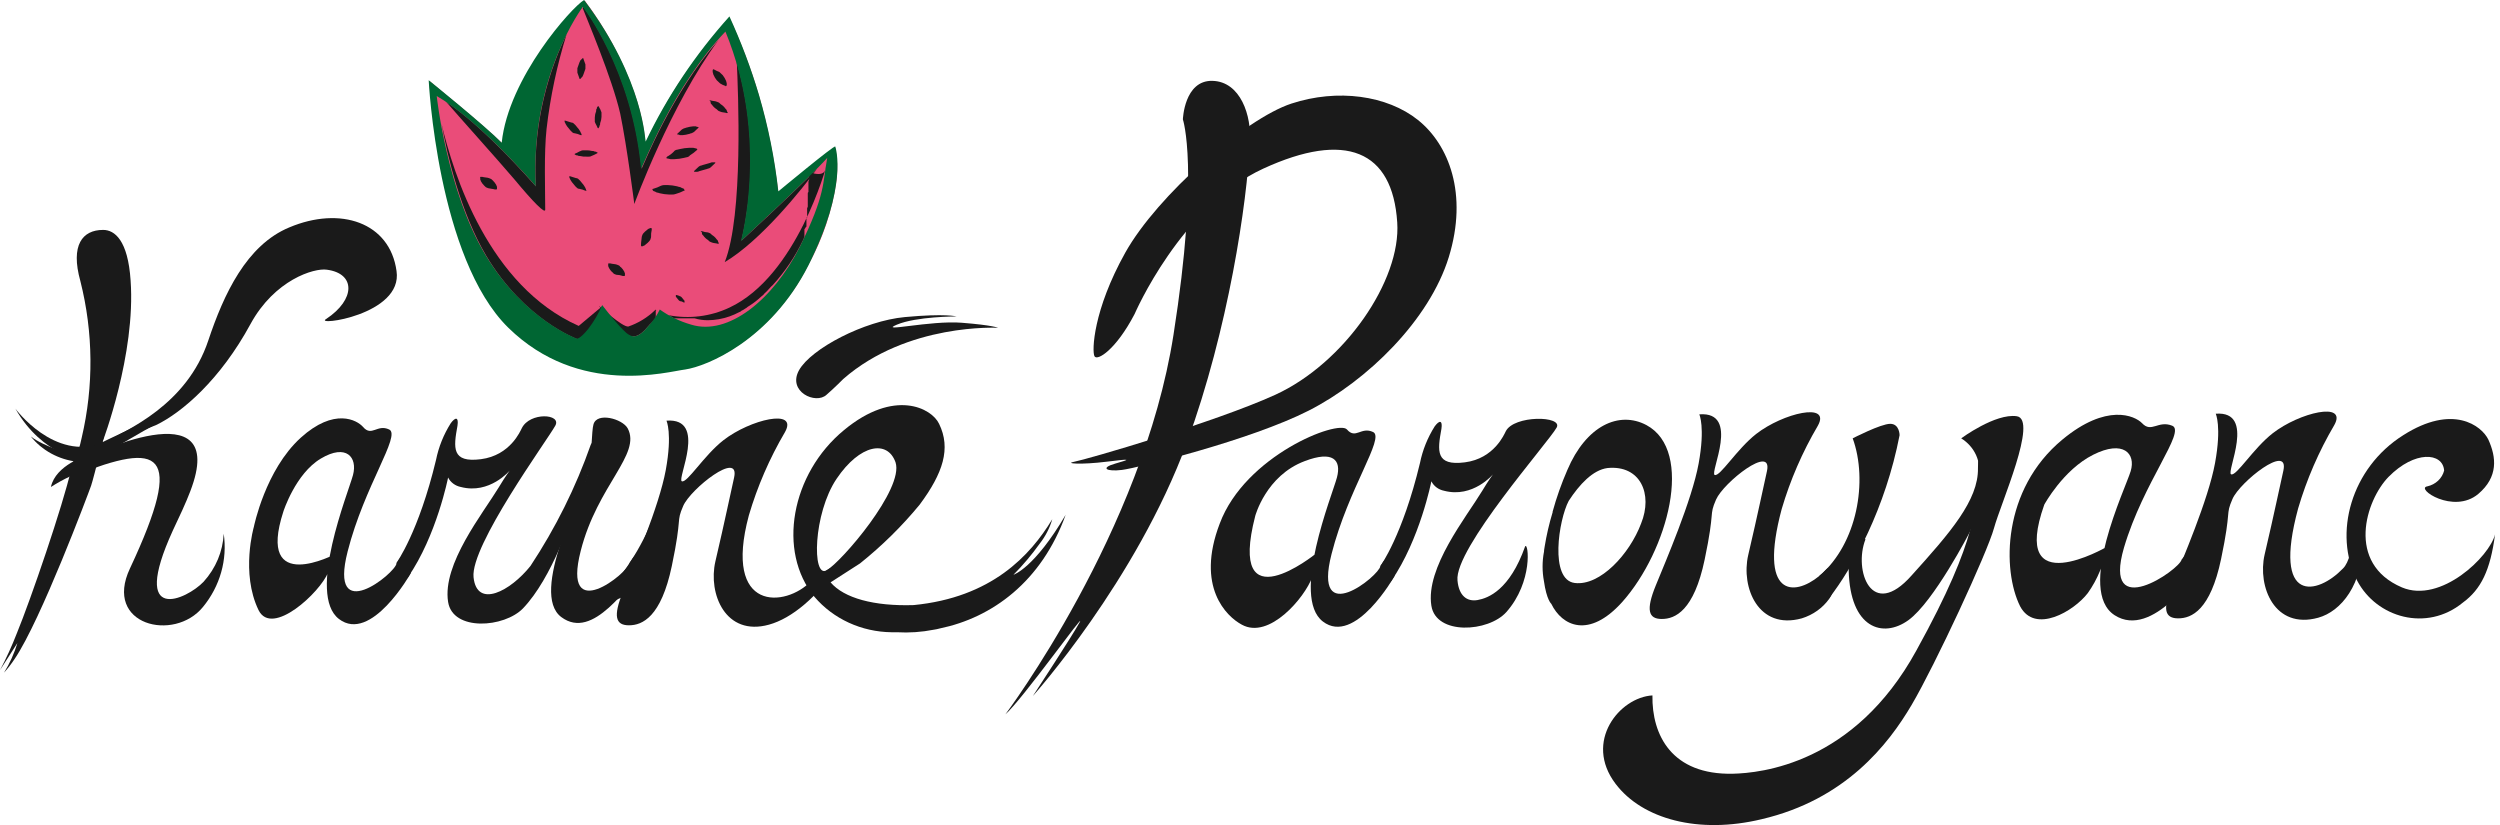 <svg width="303" height="100" viewBox="0 0 303 100" fill="none" xmlns="http://www.w3.org/2000/svg">
<g clip-path="url(#clip0_986_8116)">
<path d="M52.039 9.799C52.33 13.73 52.872 17.641 53.663 21.511C54.358 24.871 55.335 28.173 56.585 31.386C58.046 34.907 59.751 37.663 61.781 39.577C64.966 42.725 69.214 44.728 73.796 45.242C76.645 45.507 79.521 45.352 82.32 44.783C82.593 44.747 82.864 44.696 83.131 44.63C84.511 44.477 87.028 43.558 89.788 41.644C91.376 40.531 92.82 39.247 94.091 37.817C95.649 36.071 96.959 34.141 97.988 32.075C99.754 28.871 100.908 25.399 101.397 21.817C101.542 20.515 101.487 19.2 101.235 17.913C100.667 18.219 96.932 21.281 94.415 23.348L94.334 23.425V23.272C93.867 19.317 93.08 15.401 91.98 11.559C91.032 8.343 89.838 5.197 88.408 2.143C88.083 2.526 86.622 4.057 84.836 6.43C82.285 9.781 80.108 13.373 78.342 17.148C78.342 17.168 78.333 17.187 78.318 17.202C78.303 17.216 78.282 17.224 78.26 17.224C78.179 17.224 78.179 17.148 78.179 17.071V16.841C77.954 14.859 77.492 12.907 76.799 11.023C75.399 7.122 73.403 3.434 70.873 0.076C70.142 0.536 68.032 2.756 65.759 6.047C63.81 8.88 61.456 13.09 60.969 17.301V17.454L60.888 17.377C58.696 15.234 52.932 10.564 52.039 9.799Z" fill="#EA4C79"/>
<path d="M87.838 31.769C92.222 29.166 97.174 22.965 99.041 20.439C96.037 23.501 89.868 29.166 89.868 29.166C91.526 22.006 91.331 14.576 89.299 7.502C89.462 11.1 90.111 26.104 87.838 31.769Z" fill="#1A1A1A"/>
<path d="M76.878 24.727C76.878 24.727 81.261 12.708 87.107 4.823C81.343 11.406 78.096 19.827 77.771 20.44C76.634 8.421 70.708 0.842 70.708 0.842C70.702 0.901 70.673 0.956 70.627 0.995C71.033 2.067 74.199 9.493 75.173 13.78C75.985 17.684 76.878 24.727 76.878 24.727Z" fill="#1A1A1A"/>
<path d="M68.679 4.134C65.886 9.913 64.606 16.24 64.945 22.583C64.052 21.588 58.694 15.464 54.066 12.325C55.365 13.856 60.399 19.445 62.347 21.741C64.701 24.574 66.081 25.952 66.081 25.416C66.081 23.043 65.919 18.603 66.244 15.617C66.694 11.729 67.509 7.886 68.679 4.134Z" fill="#1A1A1A"/>
<path d="M70.14 39.501C59.262 34.678 54.959 21.204 53.498 14.927C54.229 18.908 55.852 25.798 58.937 31.003C63.565 38.812 69.978 41.108 69.978 41.108C69.978 41.108 70.303 41.261 71.358 39.96C72.053 39.061 72.626 38.084 73.063 37.051C73.063 37.051 70.952 38.812 70.14 39.501Z" fill="#1A1A1A"/>
<path d="M100.176 20.057C100.176 20.057 96.604 33.453 88.405 37.281C86.122 38.361 83.52 38.685 81.018 38.2C81.251 38.299 81.47 38.428 81.667 38.582H84.184C84.709 38.739 85.257 38.816 85.807 38.812C86.695 38.801 87.574 38.646 88.405 38.353C88.826 38.206 89.233 38.026 89.623 37.817C89.704 37.817 89.785 37.74 89.867 37.663C90.012 37.605 90.148 37.527 90.272 37.434C90.353 37.357 90.435 37.357 90.516 37.281L90.597 37.204C90.678 37.128 90.759 37.128 90.841 37.051C91.336 36.736 91.798 36.378 92.221 35.98C92.383 35.826 92.545 35.75 92.626 35.597L92.951 35.29C93.114 35.137 93.276 34.908 93.438 34.755L93.682 34.525C95.167 32.886 96.397 31.056 97.335 29.09C97.335 29.013 97.416 29.013 97.416 28.937V28.86C97.416 28.84 97.425 28.82 97.44 28.806C97.455 28.792 97.476 28.784 97.497 28.784V27.788C97.497 27.768 97.506 27.748 97.521 27.734C97.537 27.72 97.557 27.712 97.579 27.712C97.579 27.635 97.579 27.635 97.66 27.559C97.66 27.549 97.662 27.539 97.666 27.529C97.67 27.52 97.676 27.512 97.684 27.505C97.691 27.498 97.7 27.492 97.71 27.488C97.72 27.484 97.73 27.482 97.741 27.482V26.564V26.487C97.741 26.41 97.741 26.41 97.822 26.41V25.262C97.822 25.186 97.903 25.109 97.903 25.033V24.956V24.267V24.19V24.114V24.037V23.961V23.884V23.808V23.731V23.655V23.578V23.502V23.425C97.903 23.348 97.903 23.348 97.984 23.272V23.195V23.119V23.042V22.966V22.889V22.812V22.736V22.583V22.506V22.43V22.353V22.277V22.2V22.123V22.047C97.979 22.005 97.984 21.963 97.998 21.924C98.012 21.884 98.035 21.848 98.066 21.817V21.741V21.664V21.588V21.511V21.435V21.358C98.061 21.316 98.065 21.274 98.079 21.235C98.093 21.195 98.116 21.159 98.147 21.128V21.052V20.975V20.899C99.933 21.435 100.014 20.746 100.176 20.057Z" fill="#1A1A1A"/>
<path d="M78.665 39.425C78.665 39.404 78.673 39.385 78.689 39.371C78.704 39.356 78.724 39.348 78.746 39.348C78.746 39.328 78.754 39.308 78.77 39.294C78.785 39.28 78.806 39.272 78.827 39.272C78.827 39.251 78.836 39.232 78.851 39.218C78.866 39.203 78.887 39.195 78.908 39.195C78.908 39.175 78.917 39.155 78.932 39.141C78.947 39.127 78.968 39.118 78.99 39.118C78.99 39.098 78.998 39.079 79.013 39.064C79.028 39.05 79.049 39.042 79.071 39.042C79.071 39.032 79.073 39.022 79.077 39.013C79.081 39.003 79.087 38.995 79.094 38.988C79.102 38.981 79.111 38.975 79.121 38.971C79.131 38.968 79.141 38.965 79.152 38.965C79.152 38.945 79.16 38.926 79.176 38.911C79.191 38.897 79.211 38.889 79.233 38.889C79.233 38.868 79.242 38.849 79.257 38.835C79.272 38.82 79.293 38.812 79.314 38.812C79.314 38.792 79.323 38.773 79.338 38.758C79.353 38.744 79.374 38.736 79.395 38.736C79.395 38.715 79.404 38.696 79.419 38.681C79.434 38.667 79.455 38.659 79.477 38.659V38.583V38.506V38.43V38.353V38.276V38.2V38.123V38.047V37.97V37.894V37.817V37.741V37.664C79.477 37.644 79.485 37.624 79.5 37.61C79.516 37.596 79.536 37.587 79.558 37.587C79.477 37.511 79.477 37.511 79.395 37.587C78.486 38.474 77.376 39.154 76.148 39.578C75.418 39.654 72.576 37.051 72.576 37.051C73.335 38.104 74.177 39.102 75.093 40.037C76.554 41.032 77.203 41.185 78.665 39.425Z" fill="#1A1A1A"/>
<path d="M101.234 17.76C101.153 17.53 94.334 23.195 94.334 23.195C93.898 19.236 93.11 15.318 91.98 11.483C91.015 8.247 89.821 5.076 88.407 1.99C84.291 6.571 80.875 11.673 78.26 17.148C78.179 17.377 78.179 9.799 70.791 0C69.33 0.842 61.618 9.416 60.806 17.301C58.614 15.081 51.957 9.722 51.957 9.722C51.957 9.722 53.013 31.31 61.618 39.73C70.223 48.151 81.02 45.013 83.05 44.783C85.647 44.4 93.36 41.262 97.987 32.152C102.777 22.583 101.315 17.99 101.234 17.76ZM96.931 29.932C93.684 36.362 88.245 40.726 83.78 39.348C82.402 38.955 81.11 38.333 79.965 37.511C79.633 38.205 79.195 38.849 78.666 39.424C77.204 41.185 76.555 41.032 75.5 39.96C74.444 38.889 72.983 36.975 72.983 36.975C72.546 38.008 71.974 38.985 71.278 39.884C70.223 41.185 69.898 41.032 69.898 41.032C69.898 41.032 63.566 38.736 58.858 30.927C54.149 23.119 52.931 11.636 52.931 11.636C57.802 14.468 63.972 21.435 64.946 22.583C64.215 9.339 70.629 0.842 70.629 0.842C70.629 0.842 76.555 8.421 77.692 20.439C78.098 19.827 81.588 10.488 87.921 3.828C93.278 16.765 89.787 29.243 89.787 29.243C89.787 29.243 98.312 21.358 100.26 19.138C99.692 22.2 100.098 23.502 96.931 29.932Z" fill="#006633"/>
<path d="M9.174 57.567C19.322 53.586 22.569 54.352 15.75 68.897C12.502 75.787 21.108 77.854 24.598 73.567C25.623 72.319 26.373 70.891 26.805 69.366C27.238 67.841 27.343 66.25 27.115 64.686C27.01 66.827 26.154 68.874 24.68 70.504C22.65 72.648 15.668 75.863 20.945 64.304C21.676 62.773 22.569 60.859 23.056 59.558C28.008 46.697 10.148 55.577 10.148 55.577C10.148 55.577 7.713 58.179 9.174 57.567Z" fill="#1A1A1A"/>
<path d="M0 81.222C0.765 79.779 1.442 78.297 2.03 76.782C3.734 72.648 7.631 61.242 8.605 56.955C9.742 52.056 13.07 50.984 13.07 50.984C13.07 50.984 11.365 57.95 11.041 58.869C10.716 59.787 4.952 75.174 1.786 79.844C1.399 80.435 0.964 80.998 0.487 81.528C1.186 80.398 1.732 79.189 2.111 77.93L0 81.222Z" fill="#1A1A1A"/>
<path d="M34.342 62.007C34.342 62.007 35.803 57.414 38.888 55.577C41.973 53.739 43.353 55.424 42.785 57.567C42.217 59.711 37.184 72.035 41.08 75.021C44.977 78.007 49.767 69.509 49.767 69.509C49.767 69.509 50.254 64.763 48.062 68.284C47.899 69.509 39.781 76.016 42.136 66.83C44.165 58.868 48.63 52.744 47.169 52.055C45.708 51.366 45.058 52.974 44.003 51.749C43.272 50.907 40.512 49.376 36.453 53.05C32.15 56.955 30.77 63.844 30.77 63.844C30.77 63.844 29.146 69.433 31.338 73.949C32.962 77.241 38.807 71.806 39.781 69.356C40.837 66.6 40.674 67.136 40.674 67.136C40.674 67.136 31.014 72.265 34.342 62.007Z" fill="#1A1A1A"/>
<path d="M48.059 68.208C48.059 68.208 50.738 64.534 52.849 55.73C53.165 54.164 53.77 52.661 54.634 51.29C55.203 50.525 55.608 50.525 55.446 51.596C54.959 54.276 54.715 56.113 58.288 55.654C61.859 55.194 63.077 52.209 63.24 51.903C64.214 49.912 68.111 50.142 67.299 51.596C66.324 53.357 56.989 66.141 57.395 69.969C57.8 73.796 61.859 71.653 64.295 68.591C67.341 63.983 69.794 59.049 71.601 53.893C72.413 52.438 72.088 56.419 69.734 61.625C69.247 62.697 66.974 69.969 63.402 73.72C61.129 76.093 54.878 76.552 54.31 72.954C53.579 68.361 58.531 62.237 60.479 59.022C61.21 57.797 61.778 57.032 61.778 57.032C61.778 57.032 59.343 59.941 55.852 59.022C55.519 58.956 55.205 58.818 54.938 58.619C54.67 58.419 54.455 58.164 54.31 57.874C54.31 57.874 52.929 64.916 49.439 69.969C48.627 71.194 48.059 68.208 48.059 68.208Z" fill="#1A1A1A"/>
<path d="M76.312 68.208C76.149 69.433 68.031 75.94 70.386 66.753C72.415 58.792 77.773 55.041 76.068 51.902C75.419 50.754 72.334 49.912 71.928 51.443C71.684 52.209 71.765 55.424 71.197 57.567C70.629 59.711 64.135 71.882 68.031 74.791C71.928 77.7 75.987 70.887 78.341 68.82C79.965 67.289 78.504 64.686 76.312 68.208Z" fill="#1A1A1A"/>
<path d="M80.451 58.485C79.608 62.354 77.952 66.024 75.58 69.279C72.008 73.873 73.632 73.107 73.632 73.107L76.311 72.035C76.311 72.035 77.61 71.04 79.883 64.839C82.156 58.639 81.912 58.026 81.912 58.026L80.451 58.485Z" fill="#1A1A1A"/>
<path d="M129.161 62.39C125.345 68.897 122.829 69.662 122.829 69.662C123.988 68.494 125.047 67.239 125.995 65.911C126.702 65.016 127.225 64.003 127.537 62.926C124.858 67.366 120.149 72.418 110.733 73.337C105.943 73.49 102.289 72.495 100.666 70.581L104.238 68.284C106.901 66.153 109.322 63.767 111.463 61.165C114.304 57.337 115.278 54.352 113.817 51.366C112.924 49.452 108.378 47.079 102.289 52.132C95.876 57.414 94.171 66.83 98.718 72.341C99.842 73.661 101.263 74.729 102.877 75.471C104.491 76.212 106.259 76.607 108.053 76.628H108.703C110.199 76.715 111.701 76.612 113.168 76.322C113.415 76.287 113.659 76.236 113.899 76.169C120.231 74.868 126.238 70.504 129.161 62.39ZM101.396 58.026C104.238 53.816 107.566 53.28 108.54 56.036C109.596 59.251 101.965 68.131 100.179 69.126C98.393 70.121 98.555 62.237 101.396 58.026Z" fill="#1A1A1A"/>
<path d="M102.207 45.931C102.207 45.931 101.152 47.003 100.177 47.845C98.879 49.07 95.388 47.462 96.849 44.859C98.311 42.257 104.724 38.888 109.676 38.429C114.628 37.97 115.927 38.352 115.927 38.352C115.927 38.352 111.056 38.352 108.702 39.348C106.347 40.343 112.761 38.812 116.576 39.118C120.392 39.424 120.96 39.73 120.96 39.73C120.96 39.73 110 39.118 102.207 45.931Z" fill="#1A1A1A"/>
<path d="M8.604 57.567C8.604 57.567 14.449 53.816 19.238 51.213V50.295C16.965 51.443 12.419 53.586 12.419 53.586C12.419 53.586 16.478 42.946 15.829 33.989C15.504 29.09 13.88 27.865 12.5 27.865C9.984 27.865 8.522 29.702 9.74 34.066C11.314 40.301 11.37 46.792 9.902 53.05C9.497 54.964 8.604 57.567 8.604 57.567Z" fill="#1A1A1A"/>
<path d="M82.886 22.889C82.805 22.813 82.643 22.813 82.561 22.736C82.48 22.66 82.237 22.66 82.074 22.583C81.702 22.495 81.321 22.443 80.938 22.43H80.613C80.447 22.418 80.279 22.444 80.126 22.506C79.817 22.666 79.49 22.795 79.152 22.889C79.071 22.889 78.99 22.966 79.071 22.966C79.152 22.966 79.071 23.042 79.152 23.119C79.233 23.195 79.395 23.195 79.477 23.272C79.558 23.349 79.801 23.349 79.964 23.425C80.336 23.514 80.717 23.565 81.1 23.578H81.425C81.591 23.59 81.759 23.564 81.912 23.502C82.25 23.407 82.577 23.279 82.886 23.119C82.967 23.119 83.049 23.042 82.967 23.042C82.886 23.042 82.967 22.889 82.886 22.889Z" fill="#1A1A1A"/>
<path d="M88.164 13.626C88.164 13.55 88.083 13.473 88.083 13.396C88.083 13.32 88.001 13.243 87.92 13.167C87.774 12.952 87.58 12.769 87.352 12.631L87.19 12.478C87.109 12.401 87.027 12.401 86.865 12.325C86.702 12.248 86.378 12.248 86.134 12.172H86.053C85.972 12.172 85.972 12.248 86.053 12.248C86.134 12.248 86.134 12.401 86.134 12.478C86.134 12.554 86.216 12.631 86.297 12.707C86.444 12.922 86.637 13.105 86.865 13.243L87.027 13.396C87.109 13.473 87.19 13.473 87.352 13.55C87.514 13.626 87.839 13.626 88.083 13.703H88.164C88.245 13.703 88.245 13.626 88.164 13.626Z" fill="#1A1A1A"/>
<path d="M87.107 29.472C87.107 29.396 87.026 29.319 87.026 29.243C87.026 29.166 86.945 29.09 86.864 29.013C86.717 28.798 86.523 28.615 86.295 28.477L86.133 28.324C86.052 28.247 85.971 28.247 85.808 28.171C85.558 28.157 85.311 28.105 85.078 28.018H84.996C84.915 28.018 84.915 28.094 84.996 28.094C85.078 28.094 85.078 28.247 85.078 28.324C85.078 28.4 85.159 28.477 85.24 28.553C85.387 28.768 85.581 28.951 85.808 29.09L85.971 29.243C86.052 29.319 86.133 29.319 86.295 29.396C86.458 29.472 86.782 29.472 87.026 29.549H87.107V29.472Z" fill="#1A1A1A"/>
<path d="M70.547 7.12L70.385 7.273C70.303 7.349 70.303 7.426 70.222 7.579L69.978 8.268V8.804L70.222 9.493C70.222 9.569 70.222 9.569 70.303 9.569C70.385 9.569 70.385 9.569 70.385 9.493L70.547 9.34C70.628 9.263 70.628 9.187 70.709 9.034L70.953 8.345V7.809L70.709 7.12C70.709 7.043 70.709 7.043 70.628 7.043C70.547 7.043 70.628 7.12 70.547 7.12Z" fill="#1A1A1A"/>
<path d="M72.415 12.937C72.384 12.967 72.361 13.004 72.347 13.043C72.332 13.083 72.328 13.125 72.334 13.167C72.252 13.243 72.252 13.32 72.252 13.473C72.152 13.718 72.097 13.976 72.09 14.239V14.774C72.171 15.004 72.334 15.234 72.415 15.463C72.415 15.484 72.423 15.503 72.439 15.518C72.454 15.532 72.474 15.54 72.496 15.54C72.577 15.54 72.577 15.54 72.577 15.463C72.608 15.433 72.631 15.397 72.645 15.357C72.659 15.317 72.663 15.275 72.658 15.234C72.739 15.157 72.739 15.081 72.739 14.928C72.84 14.683 72.894 14.424 72.902 14.162V13.626C72.828 13.383 72.719 13.152 72.577 12.937C72.577 12.917 72.568 12.897 72.553 12.883C72.538 12.869 72.517 12.861 72.496 12.861L72.415 12.937Z" fill="#1A1A1A"/>
<path d="M68.436 14.698C68.431 14.74 68.436 14.782 68.45 14.822C68.464 14.861 68.487 14.898 68.518 14.928C68.518 15.004 68.599 15.081 68.68 15.234C68.761 15.387 69.005 15.617 69.167 15.846L69.329 15.999C69.368 16.046 69.417 16.084 69.474 16.111C69.53 16.137 69.591 16.151 69.654 16.153C69.909 16.194 70.155 16.272 70.385 16.382H70.466C70.547 16.382 70.547 16.306 70.466 16.306C70.471 16.264 70.467 16.222 70.453 16.182C70.439 16.143 70.415 16.106 70.385 16.076C70.385 15.999 70.304 15.923 70.223 15.77C70.141 15.617 69.898 15.387 69.736 15.157L69.573 15.004C69.534 14.958 69.485 14.92 69.429 14.893C69.373 14.867 69.311 14.852 69.248 14.851L68.518 14.622H68.436C68.436 14.622 68.355 14.698 68.436 14.698Z" fill="#1A1A1A"/>
<path d="M69.736 18.756C69.768 18.785 69.806 18.807 69.848 18.82C69.89 18.833 69.935 18.837 69.979 18.832C70.074 18.893 70.189 18.92 70.304 18.909C70.568 18.976 70.843 19.002 71.116 18.985H71.359C71.474 18.997 71.589 18.97 71.684 18.909C71.908 18.822 72.125 18.72 72.334 18.603C72.355 18.603 72.376 18.595 72.391 18.58C72.406 18.566 72.415 18.546 72.415 18.526C72.415 18.45 72.415 18.45 72.334 18.45C72.301 18.421 72.263 18.399 72.221 18.386C72.179 18.372 72.134 18.368 72.09 18.373C71.995 18.312 71.88 18.285 71.765 18.297C71.501 18.229 71.227 18.203 70.953 18.22H70.71C70.595 18.209 70.48 18.236 70.385 18.297C70.141 18.373 69.979 18.526 69.736 18.603C69.714 18.603 69.693 18.611 69.678 18.625C69.663 18.64 69.654 18.659 69.654 18.679C69.654 18.756 69.654 18.756 69.736 18.756Z" fill="#1A1A1A"/>
<path d="M69.004 21.435C68.999 21.476 69.003 21.518 69.017 21.558C69.031 21.598 69.055 21.634 69.085 21.664C69.085 21.741 69.166 21.817 69.248 21.971C69.329 22.124 69.572 22.353 69.735 22.583L69.897 22.736C69.936 22.783 69.985 22.821 70.041 22.847C70.097 22.874 70.159 22.888 70.222 22.889C70.476 22.931 70.722 23.008 70.953 23.119H71.034C71.115 23.119 71.115 23.042 71.034 23.042C71.039 23.001 71.034 22.959 71.02 22.919C71.006 22.879 70.983 22.843 70.953 22.813C70.953 22.736 70.871 22.66 70.79 22.506C70.709 22.353 70.465 22.124 70.303 21.894L70.141 21.741C70.102 21.694 70.053 21.656 69.996 21.63C69.94 21.603 69.879 21.589 69.816 21.588L69.085 21.358H69.004V21.435Z" fill="#1A1A1A"/>
<path d="M73.713 31.999V32.228C73.713 32.305 73.794 32.381 73.794 32.458C73.901 32.654 74.038 32.834 74.2 32.994C74.281 32.994 74.281 33.071 74.362 33.147C74.444 33.224 74.525 33.224 74.687 33.3C74.965 33.307 75.239 33.359 75.499 33.453H75.661C75.683 33.453 75.703 33.445 75.719 33.431C75.734 33.416 75.742 33.397 75.742 33.377V33.147C75.742 33.071 75.661 32.994 75.661 32.917C75.554 32.721 75.417 32.541 75.255 32.381C75.174 32.381 75.174 32.305 75.093 32.228C75.012 32.152 74.931 32.152 74.768 32.075C74.606 31.999 74.2 31.999 73.956 31.922H73.794C73.713 31.922 73.713 31.922 73.713 31.999Z" fill="#1A1A1A"/>
<path d="M58.205 21.511V21.741C58.205 21.818 58.287 21.894 58.287 21.971C58.394 22.167 58.531 22.347 58.693 22.507L58.855 22.66C58.936 22.736 59.017 22.736 59.18 22.813C59.504 22.889 59.748 22.889 59.991 22.966H60.154C60.175 22.966 60.196 22.958 60.211 22.943C60.226 22.929 60.235 22.91 60.235 22.889V22.66C60.235 22.583 60.154 22.507 60.154 22.43C60.047 22.234 59.91 22.053 59.748 21.894L59.586 21.741C59.504 21.665 59.423 21.665 59.261 21.588C59.098 21.511 58.693 21.511 58.449 21.435H58.287C58.205 21.435 58.124 21.435 58.205 21.511Z" fill="#1A1A1A"/>
<path d="M81.911 35.826V35.903C81.911 35.98 81.911 35.98 81.992 36.056C82.073 36.133 82.155 36.286 82.236 36.362L82.317 36.439C82.361 36.48 82.418 36.507 82.48 36.515C82.642 36.515 82.723 36.592 82.885 36.668H82.966V36.515C82.966 36.439 82.966 36.439 82.885 36.362C82.804 36.286 82.723 36.133 82.642 36.056L82.561 35.98C82.517 35.938 82.46 35.911 82.398 35.903C82.317 35.826 82.155 35.826 81.992 35.75C81.971 35.75 81.95 35.758 81.935 35.772C81.92 35.787 81.911 35.806 81.911 35.826C81.83 35.75 81.911 35.75 81.911 35.826Z" fill="#1A1A1A"/>
<path d="M77.773 29.856C77.817 29.861 77.861 29.856 77.904 29.843C77.946 29.83 77.984 29.808 78.016 29.779C78.097 29.779 78.179 29.703 78.26 29.626C78.442 29.493 78.606 29.338 78.747 29.166C78.747 29.09 78.828 29.09 78.828 29.013C78.828 28.937 78.909 28.86 78.909 28.707C78.896 28.424 78.923 28.141 78.99 27.865V27.712C78.99 27.692 78.982 27.672 78.967 27.658C78.951 27.644 78.931 27.636 78.909 27.636C78.865 27.631 78.82 27.635 78.778 27.648C78.736 27.661 78.698 27.683 78.666 27.712C78.584 27.712 78.503 27.789 78.422 27.865C78.24 27.998 78.076 28.153 77.935 28.325C77.935 28.401 77.854 28.401 77.854 28.478C77.854 28.554 77.773 28.631 77.773 28.784C77.773 28.937 77.691 29.32 77.691 29.626V29.779C77.691 29.799 77.7 29.819 77.715 29.833C77.731 29.848 77.751 29.856 77.773 29.856Z" fill="#1A1A1A"/>
<path d="M88.082 10.334V10.105C88.082 10.028 88.001 9.875 88.001 9.798C87.897 9.553 87.76 9.322 87.595 9.109L87.432 8.956L87.189 8.727C86.965 8.64 86.747 8.538 86.539 8.42C86.458 8.344 86.458 8.344 86.458 8.42C86.436 8.42 86.416 8.429 86.401 8.443C86.385 8.457 86.377 8.477 86.377 8.497V8.727C86.377 8.803 86.458 8.956 86.458 9.033C86.562 9.278 86.698 9.509 86.864 9.722L87.026 9.875L87.27 10.105C87.469 10.237 87.688 10.34 87.919 10.411C88.001 10.487 88.001 10.487 88.001 10.411C88.001 10.334 88.163 10.411 88.082 10.334Z" fill="#1A1A1A"/>
<path d="M86.62 19.674H86.377C86.262 19.662 86.147 19.689 86.052 19.75C85.808 19.827 85.484 19.903 85.24 19.98C85.159 19.98 85.078 20.056 84.996 20.056C84.915 20.056 84.753 20.133 84.672 20.209L84.185 20.669L84.103 20.745C84.103 20.765 84.112 20.785 84.127 20.799C84.142 20.814 84.163 20.822 84.185 20.822H84.428C84.543 20.833 84.658 20.806 84.753 20.745C84.996 20.669 85.321 20.592 85.565 20.515C85.646 20.515 85.727 20.439 85.808 20.439C85.889 20.439 86.052 20.362 86.133 20.286L86.62 19.827L86.701 19.75C86.701 19.674 86.701 19.674 86.62 19.674Z" fill="#1A1A1A"/>
<path d="M84.347 17.99C84.266 17.99 84.104 17.914 84.022 17.914H83.536C83.152 17.927 82.771 17.978 82.399 18.067C82.318 18.067 82.156 18.143 82.074 18.143C81.993 18.143 81.749 18.22 81.668 18.373C81.435 18.618 81.161 18.825 80.856 18.985C80.775 19.062 80.775 19.062 80.775 19.138C80.775 19.215 80.856 19.215 80.938 19.215C81.019 19.215 81.181 19.291 81.263 19.291H81.749C82.133 19.278 82.514 19.227 82.886 19.138C82.967 19.138 83.129 19.062 83.211 19.062C83.292 19.062 83.536 18.985 83.617 18.832C83.907 18.652 84.178 18.447 84.429 18.22C84.51 18.143 84.51 18.143 84.51 18.067C84.466 18.025 84.409 17.998 84.347 17.99Z" fill="#1A1A1A"/>
<path d="M84.591 15.387C84.547 15.392 84.502 15.388 84.46 15.374C84.418 15.361 84.379 15.339 84.347 15.31H84.022C83.747 15.332 83.474 15.383 83.211 15.463C83.13 15.463 83.049 15.54 82.967 15.54C82.886 15.54 82.805 15.617 82.643 15.693L82.156 16.152L82.074 16.229C82.074 16.305 82.074 16.305 82.156 16.305C82.2 16.3 82.244 16.305 82.286 16.318C82.329 16.331 82.367 16.353 82.399 16.382H82.724C83 16.361 83.272 16.309 83.536 16.229C83.617 16.229 83.698 16.152 83.779 16.152C83.86 16.152 83.942 16.076 84.104 15.999L84.591 15.54L84.672 15.463C84.672 15.453 84.67 15.443 84.666 15.434C84.662 15.425 84.656 15.416 84.648 15.409C84.641 15.402 84.632 15.396 84.622 15.393C84.612 15.389 84.602 15.387 84.591 15.387Z" fill="#1A1A1A"/>
<path d="M48.059 32.841C47.248 26.947 41.24 24.956 35.07 27.559C29.875 29.702 27.115 35.673 25.247 41.262C22.65 49.07 15.425 52.132 12.502 53.663C14.689 53.087 16.832 52.371 18.915 51.52C22.081 49.989 26.709 46.008 30.362 39.271C33.284 33.913 38.074 32.458 39.617 32.688C43.107 33.147 43.107 36.286 39.535 38.659C37.912 39.578 48.871 38.2 48.059 32.841Z" fill="#1A1A1A"/>
<path d="M98.31 70.428C95.225 73.643 87.594 74.255 90.761 62.466C91.796 58.948 93.267 55.556 95.144 52.362C96.768 49.453 90.923 50.83 87.676 53.357C85.322 55.194 83.292 58.562 82.642 58.333C81.993 58.103 85.808 50.601 80.775 50.984C80.775 50.984 81.506 52.515 80.694 56.955C79.882 61.395 76.716 68.744 75.499 71.729C74.281 74.715 74.605 75.787 76.229 75.787C77.853 75.787 80.126 74.791 81.425 68.591C82.724 62.39 81.912 63.385 82.805 61.318C83.698 59.251 89.705 54.505 88.974 57.873C88.487 60.017 87.919 62.849 86.702 68.055C85.808 71.959 87.919 77.165 93.196 75.71C95.956 74.945 99.041 72.418 101.964 68.131C100.666 68.777 99.442 69.547 98.31 70.428Z" fill="#1A1A1A"/>
<path d="M1.867 49.53C1.867 49.53 6.576 55.96 12.502 53.664C14.856 52.745 10.391 55.96 10.391 55.96C10.391 55.96 5.114 55.271 1.867 49.53Z" fill="#1A1A1A"/>
<path d="M6.17 59.022C7.698 58.04 9.365 57.267 11.122 56.725C13.639 56.036 11.934 54.888 11.934 54.888L10.635 55.194C10.554 55.194 6.738 56.342 6.17 59.022Z" fill="#1A1A1A"/>
<path d="M3.734 52.898C4.402 53.736 5.242 54.44 6.205 54.966C7.167 55.492 8.232 55.83 9.336 55.96C10.878 56.189 8.768 55.118 8.768 55.118C8.768 55.118 5.277 54.123 3.734 52.898Z" fill="#1A1A1A"/>
<path d="M121.852 86.581C121.852 86.581 138.494 64.457 142.228 40.573C145.394 20.44 143.365 14.469 143.365 14.469C143.365 14.469 143.527 9.722 146.937 9.799C150.346 9.876 151.726 14.009 151.483 17.301C151.158 24.497 148.885 39.884 143.852 53.663C137.682 70.428 125.18 84.361 125.18 84.361C125.18 84.361 130.051 76.935 130.863 75.404C131.674 73.873 123.881 84.82 121.852 86.581Z" fill="#1A1A1A"/>
<path d="M137.52 38.047C137.52 38.047 143.122 25.033 153.107 20.439C163.092 15.846 168.775 18.219 169.344 26.947C169.831 33.989 162.93 44.017 154.569 47.845C147.181 51.213 131.513 55.73 130.214 55.96C128.915 56.189 131.026 56.342 134.111 55.96C137.196 55.577 137.033 55.653 135.166 56.189C133.299 56.725 134.111 57.184 135.978 56.955C137.845 56.725 151.565 53.357 158.628 49.759C165.69 46.161 173.24 38.812 175.595 31.157C177.949 23.502 175.595 17.53 171.86 14.545C168.126 11.559 162.118 10.717 156.517 12.555C150.915 14.392 140.281 23.655 136.384 30.621C132.487 37.587 132.325 42.563 132.65 43.175C132.974 43.788 135.247 42.41 137.52 38.047Z" fill="#1A1A1A"/>
<path d="M152.132 62.543C152.132 62.543 153.431 57.644 158.14 55.883C161.549 54.582 162.605 55.73 162.036 57.873C161.468 60.017 156.435 72.342 160.332 75.327C164.228 78.313 169.018 69.815 169.018 69.815C169.018 69.815 169.505 65.069 167.313 68.591C167.151 69.815 159.033 76.322 161.387 67.136C163.416 59.175 167.881 53.051 166.42 52.362C164.959 51.672 164.309 53.28 163.254 52.055C162.199 50.831 150.915 55.194 147.83 63.462C144.907 71.117 148.641 74.715 150.509 75.71C153.837 77.547 158.14 72.418 159.033 69.969C160.088 67.213 159.439 67.136 159.439 67.136C159.439 67.136 148.722 75.787 152.132 62.543Z" fill="#1A1A1A"/>
<path d="M247.766 61.165C247.766 61.165 250.039 56.955 253.692 55.117C257.346 53.28 258.888 54.964 258.238 57.108C257.59 59.251 251.663 71.576 256.291 74.562C260.916 77.547 266.438 69.05 266.438 69.05C266.438 69.05 267.005 64.304 264.408 67.825C264.164 69.05 254.749 75.557 257.427 66.371C259.78 58.409 264.977 52.285 263.272 51.596C261.567 50.907 260.756 52.515 259.618 51.29C258.726 50.371 255.315 48.84 249.958 53.28C242.651 59.328 242.651 69.126 244.843 73.49C246.629 76.858 251.338 74.102 253.042 71.882C254.233 70.203 255.01 68.293 255.315 66.294C255.315 66.294 243.544 73.107 247.766 61.165Z" fill="#1A1A1A"/>
<path d="M167.312 68.591C167.312 68.591 169.991 64.916 172.102 56.113C172.419 54.546 173.023 53.044 173.888 51.673C174.456 50.907 174.862 50.907 174.7 51.979C174.213 54.658 173.969 56.496 177.541 56.036C181.113 55.577 182.331 52.591 182.493 52.285C183.468 50.295 189.475 50.371 188.663 51.826C187.689 53.587 176.242 66.524 176.648 70.352C176.811 72.189 177.785 72.954 179.084 72.725C180.383 72.495 182.98 71.5 184.847 66.218C185.253 65.682 185.822 70.505 182.574 74.179C180.383 76.629 174.05 77.012 173.482 73.414C172.752 68.82 177.704 62.696 179.652 59.481C180.383 58.256 180.951 57.491 180.951 57.491C180.951 57.491 178.515 60.4 175.024 59.481C174.691 59.415 174.378 59.277 174.11 59.078C173.843 58.879 173.628 58.623 173.482 58.333C173.482 58.333 172.102 65.376 168.611 70.428C167.881 71.576 167.312 68.591 167.312 68.591Z" fill="#1A1A1A"/>
<path d="M210.016 93.776C213.345 93.7 224.71 92.628 232.26 78.849C240.053 64.763 239.323 61.089 239.81 57.797C239.984 56.909 239.876 55.993 239.501 55.162C239.125 54.332 238.499 53.624 237.699 53.127C237.699 53.127 241.839 50.065 244.437 50.448C247.035 50.831 242.489 61.012 241.677 63.998C240.865 66.983 234.533 80.609 231.692 85.432C228.85 90.255 223.655 96.915 213.507 99.288C205.876 101.125 199.057 99.288 195.81 95.001C191.913 89.872 196.297 84.514 200.275 84.284C200.194 89.107 202.629 93.93 210.016 93.776Z" fill="#1A1A1A"/>
<path d="M226.091 65.375C224.63 69.126 226.822 75.25 231.692 69.739C236.32 64.609 239.811 60.629 239.729 56.725C239.648 52.821 242.246 55.5 242.165 55.806C242.084 56.112 238.755 64.456 238.755 64.456C238.755 64.456 234.371 72.954 231.286 75.174C228.202 77.394 224.224 76.169 224.061 69.126C223.899 62.083 226.091 65.375 226.091 65.375Z" fill="#1A1A1A"/>
<path d="M302.4 64.763C301.749 67.442 295.823 73.184 291.114 71.194C284.296 68.285 286.731 60.629 289.493 57.797C292.657 54.582 296.067 54.811 296.23 57.031C296.11 57.496 295.859 57.92 295.501 58.258C295.142 58.595 294.692 58.833 294.199 58.945C292.657 59.175 297.366 62.39 300.369 59.864C302.806 57.797 302.562 55.424 301.589 53.28C300.776 51.596 297.284 48.917 291.277 52.744C284.947 56.725 282.754 64.687 285.676 70.352C288.029 74.868 294.118 76.629 298.504 73.031C300.695 71.423 301.831 69.127 302.4 64.763Z" fill="#1A1A1A"/>
<path d="M285.269 64.84C285.107 66.294 284.703 68.208 283.971 68.897C280.886 72.113 275.366 73.337 278.533 61.625C279.567 58.106 281.038 54.714 282.916 51.52C284.54 48.611 278.695 49.989 275.448 52.515C273.092 54.352 271.064 57.721 270.414 57.491C269.766 57.261 273.499 49.759 268.546 50.142C268.546 50.142 269.278 51.673 268.464 56.113C267.654 60.553 264.487 67.902 263.27 70.888C262.053 73.873 262.376 74.945 264 74.945C265.623 74.945 267.898 73.95 269.196 67.749C270.495 61.548 269.684 62.544 270.576 60.477C271.468 58.41 277.475 53.664 276.746 57.032C276.258 59.175 275.692 62.008 274.472 67.213C273.58 71.117 275.692 76.323 280.967 74.868C283.727 74.103 286.408 70.888 286.408 65.376L285.269 64.84Z" fill="#1A1A1A"/>
<path d="M221.379 68.973C221.102 69.272 220.804 69.554 220.486 69.815C217.401 72.341 213.099 72.341 215.94 61.7C216.975 58.181 218.447 54.79 220.324 51.596C221.948 48.687 216.103 50.065 212.855 52.591C210.501 54.428 208.471 57.797 207.822 57.567C207.173 57.337 210.988 49.835 205.955 50.218C205.955 50.218 206.685 51.749 205.874 56.189C205.062 60.629 201.896 67.978 200.678 70.963C199.46 73.949 199.785 75.02 201.409 75.02C203.032 75.02 205.305 74.025 206.604 67.825C207.903 61.624 207.091 62.619 207.984 60.552C208.878 58.485 214.885 53.739 214.154 57.107C213.667 59.251 213.099 62.083 211.881 67.289C210.988 71.193 213.099 76.399 218.376 74.944C219.734 74.525 220.906 73.689 221.704 72.571C222.922 70.887 222.11 68.207 221.379 68.973Z" fill="#1A1A1A"/>
<path d="M220.488 69.816L221.625 72.572C224.628 68.744 228.525 61.548 230.23 52.744C230.23 52.744 230.23 51.367 229.093 51.367C227.957 51.367 224.547 53.127 224.547 53.127C226.415 58.256 225.116 65.912 220.488 69.816Z" fill="#1A1A1A"/>
<path d="M199.545 51.519C196.216 49.759 192.239 51.596 189.966 56.955C189.249 58.598 188.652 60.286 188.179 62.007V62.084C187.758 63.466 187.433 64.872 187.205 66.294C187.16 66.522 187.133 66.752 187.124 66.983V66.906C186.907 68.071 186.907 69.263 187.124 70.428C187.449 72.724 188.017 73.184 188.017 73.184C189.316 75.863 192.563 77.471 196.622 72.954C202.143 66.753 205.39 54.658 199.545 51.519ZM198.896 63.462C197.515 67.136 193.943 71.04 190.859 70.657C187.774 70.275 188.91 63.002 190.128 60.706C191.427 58.715 193.05 56.955 194.836 56.725C198.814 56.342 200.357 59.864 198.896 63.462Z" fill="#1A1A1A"/>
</g>
<defs>
<clipPath id="clip0_986_8116">
<rect width="302.4" height="100" fill="white"/>
</clipPath>
</defs>
</svg>
